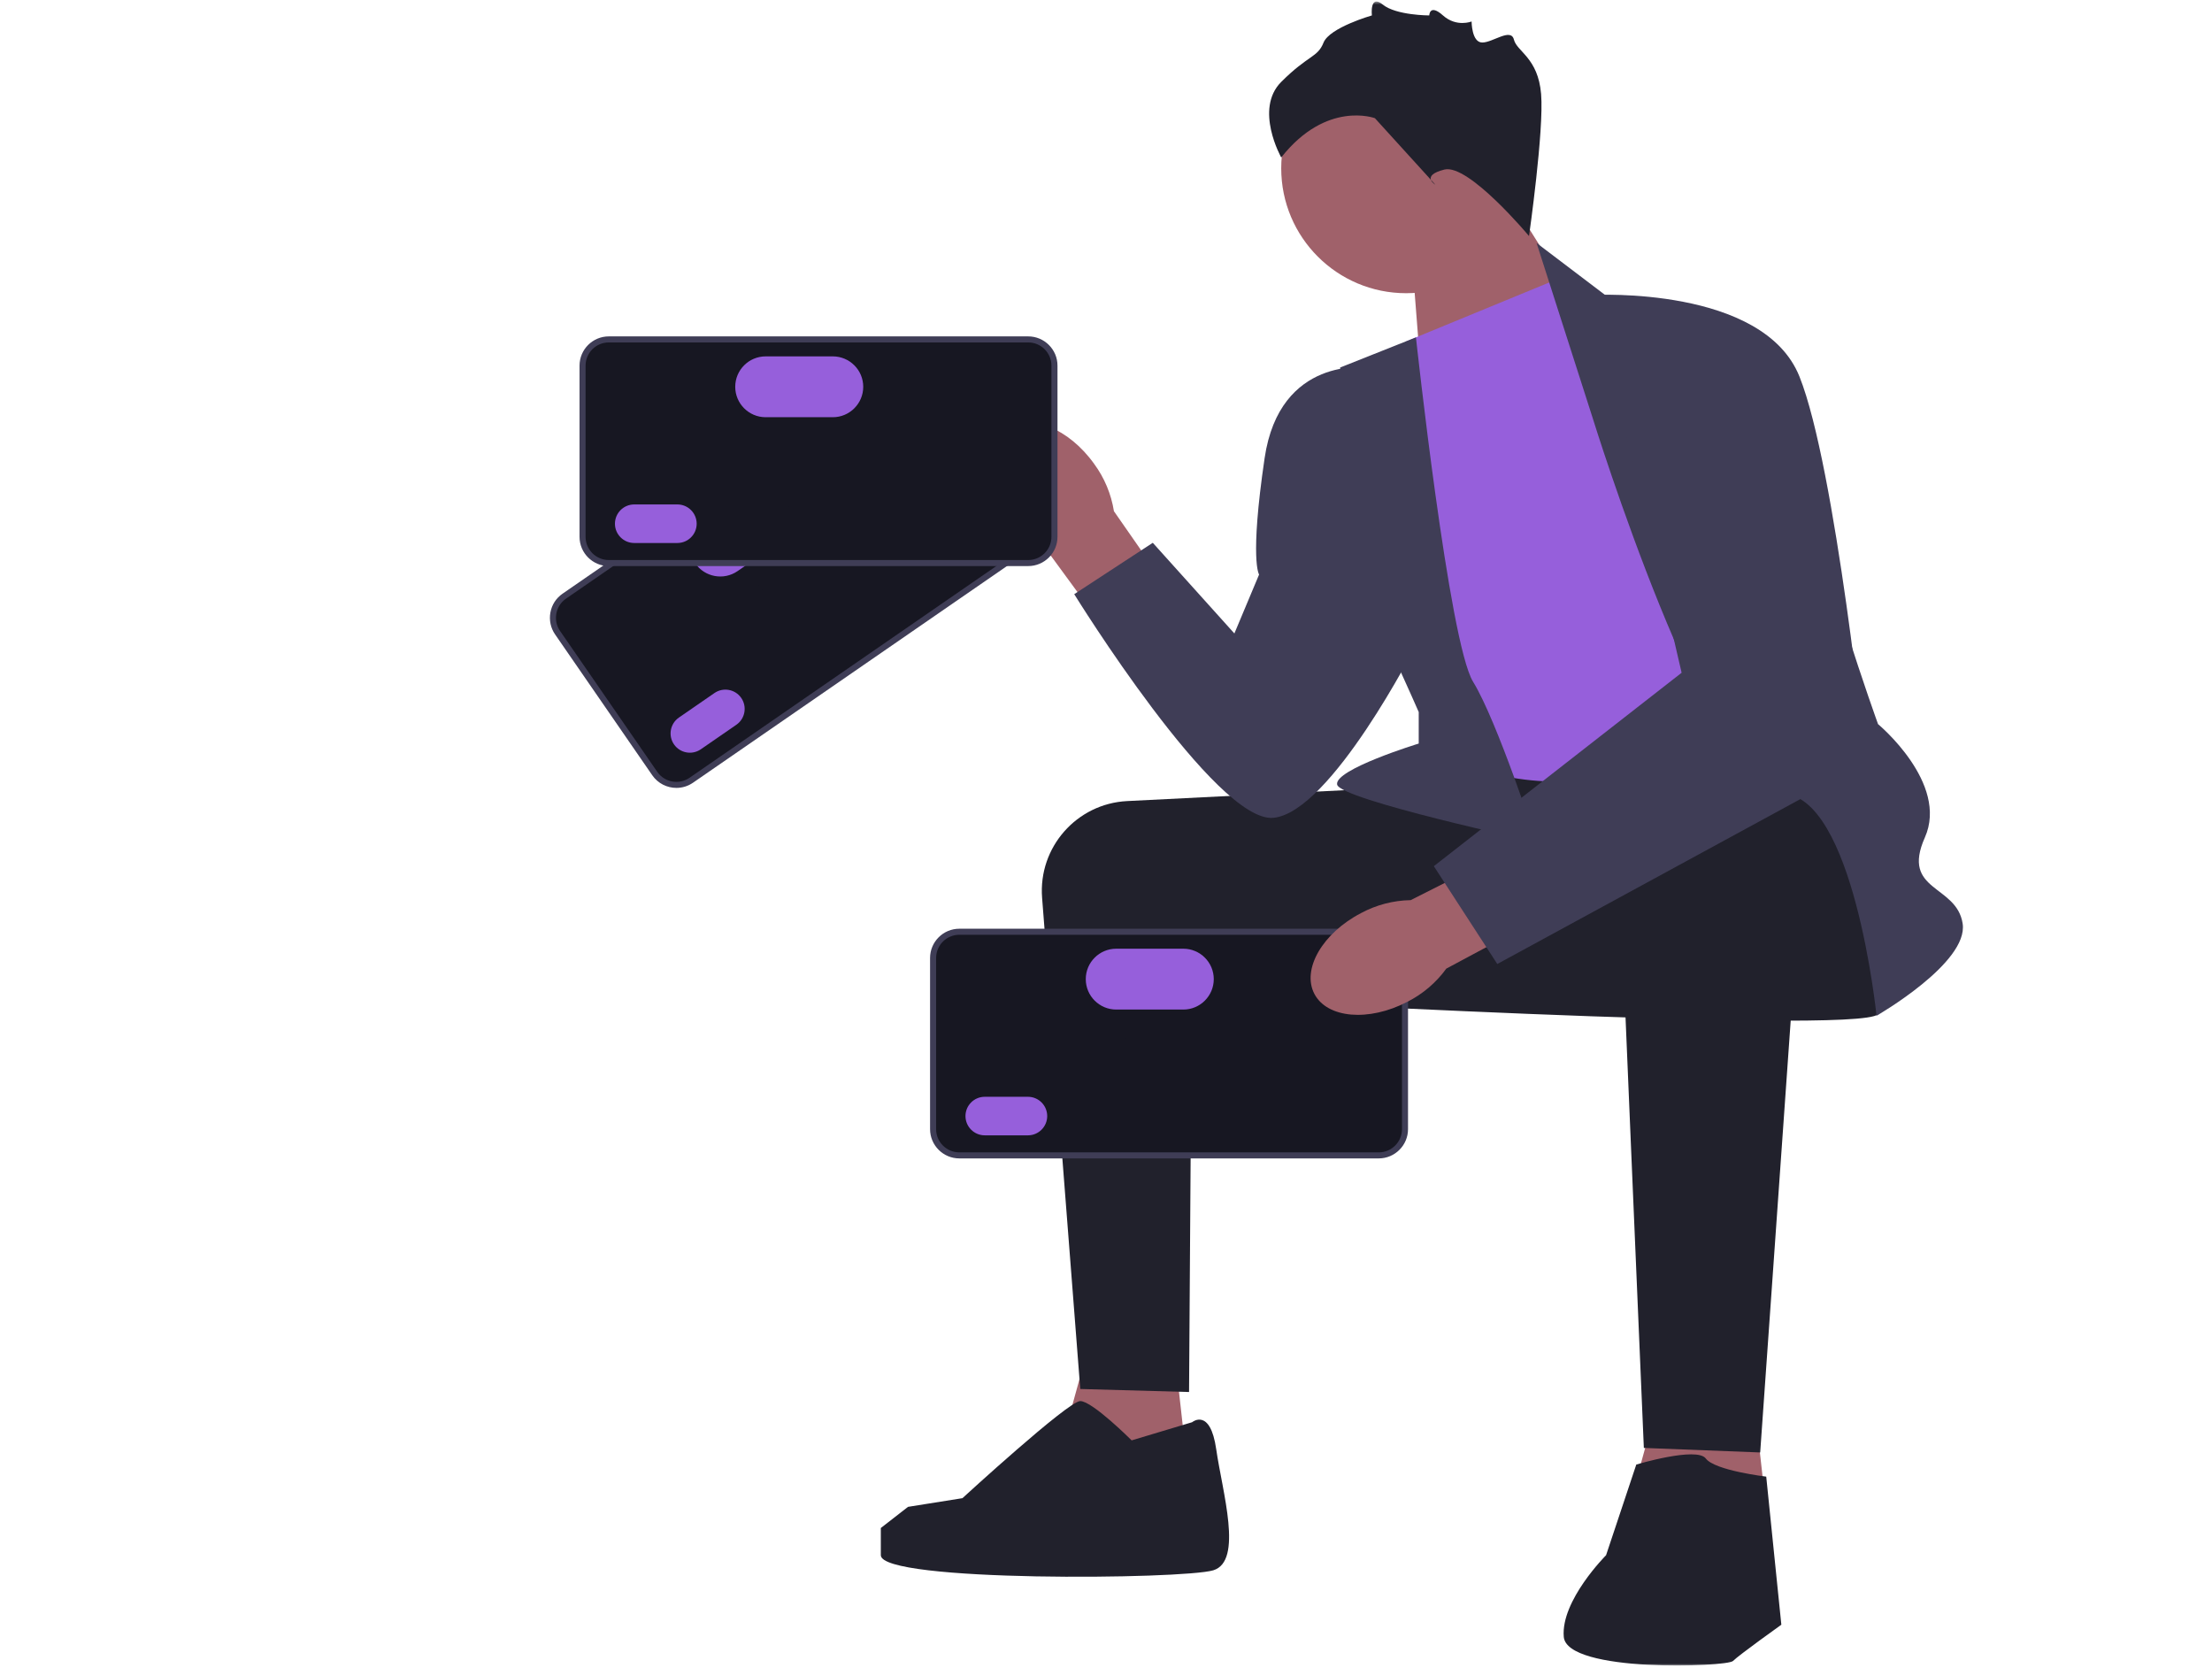 <svg width="732" height="552" viewBox="0 0 732 552" fill="none" xmlns="http://www.w3.org/2000/svg">
<mask id="mask0_530_206" style="mask-type:luminance" maskUnits="userSpaceOnUse" x="0" y="0" width="732" height="552">
<path d="M731.67 0.5H0V551.118H731.67V0.5Z" fill="white"/>
</mask>
<g mask="url(#mask0_530_206)">
<path d="M466.985 82.106L470.811 131.056L526.268 107.892L494.985 58.105L466.985 82.106Z" fill="#A0616A"/>
<path d="M465.323 97.019C488.154 97.019 506.662 78.511 506.662 55.68C506.662 32.85 488.154 14.342 465.323 14.342C442.493 14.342 423.985 32.85 423.985 55.68C423.985 78.511 442.493 97.019 465.323 97.019Z" fill="#A0616A"/>
<path d="M387.985 441.105L394.985 503.892L345.985 497.105L361.985 439.105L387.985 441.105Z" fill="#A0616A"/>
<path d="M578.985 450.105L585.985 512.892L536.985 506.105L552.985 448.105L578.985 450.105Z" fill="#A0616A"/>
<path d="M462.485 260.605C461.816 260.605 408.339 263.29 373.007 265.068C356.285 265.909 343.555 280.383 344.853 297.077L357.485 459.605L393.485 460.605L394.363 329.605L465.485 333.605L462.485 260.605Z" fill="#21212C"/>
<path d="M619.485 259.605C619.485 259.605 628.485 328.605 621.485 335.605C614.485 342.605 394.985 330.105 394.985 330.105C394.985 330.105 443.138 260.568 451.811 258.586C460.485 256.605 598.485 249.605 598.485 249.605L619.485 259.605Z" fill="#21212C"/>
<path d="M335.127 172.733C326.768 161.043 326.024 147.253 333.465 141.935C340.906 136.616 353.712 141.783 362.072 153.479C365.476 158.105 367.722 163.479 368.623 169.151L403.415 219.133L383.615 232.841L347.841 184.007C342.763 181.318 338.403 177.453 335.127 172.733Z" fill="#A0616A"/>
<path d="M464.985 113.105L515.985 92.106L611.985 240.105C611.985 240.105 544.985 255.105 521.985 258.105C498.985 261.105 472.985 249.105 472.985 249.105L464.985 113.105Z" fill="#965FDB"/>
<path d="M526.985 138.107L508.485 80.398L532.485 98.607C532.485 98.607 600.485 143.607 600.485 162.607C600.485 181.607 621.485 239.607 621.485 239.607C621.485 239.607 644.985 259.107 636.985 277.107C628.985 295.107 647.485 292.607 649.485 305.607C651.485 318.607 620.985 336.107 620.985 336.107C620.985 336.107 613.485 262.607 589.485 262.607C565.485 262.607 526.985 138.107 526.985 138.107Z" fill="#3F3D56"/>
<path d="M468.568 111.631L443.485 121.607C443.485 121.607 447.485 191.607 451.485 197.607C455.485 203.607 469.485 235.607 469.485 235.607V246.036C469.485 246.036 441.485 254.607 442.485 259.607C443.485 264.607 508.485 278.607 508.485 278.607C508.485 278.607 495.485 238.607 487.485 225.607C479.485 212.607 468.568 111.631 468.568 111.631Z" fill="#3F3D56"/>
<path d="M452.485 121.606C452.485 121.606 423.485 117.606 418.485 151.606C413.485 185.606 416.662 190.106 416.662 190.106L408.485 209.606L381.485 179.606L355.485 196.606C355.485 196.606 402.485 272.606 421.485 270.606C440.485 268.606 468.485 213.606 468.485 213.606L452.485 121.606Z" fill="#3F3D56"/>
<path d="M597.323 270.645L582.485 480.606L543.985 479.106C543.985 479.106 535.485 280.606 535.485 277.606C535.485 274.606 539.485 257.606 564.485 256.606C589.485 255.606 597.323 270.645 597.323 270.645Z" fill="#21212C"/>
<path d="M541.485 484.605C541.485 484.605 561.485 478.605 564.485 482.605C567.485 486.605 584.485 488.605 584.485 488.605L589.485 537.605C589.485 537.605 575.485 547.605 573.485 549.605C571.485 551.605 518.485 553.605 517.485 541.605C516.485 529.605 531.485 514.605 531.485 514.605L541.485 484.605Z" fill="#21212C"/>
<path d="M394.485 470.605C394.485 470.605 400.485 465.605 402.485 479.605C404.485 493.605 411.485 516.605 401.485 519.605C391.485 522.605 291.485 523.605 291.485 514.605V505.605L300.485 498.605L318.489 495.736C318.489 495.736 353.485 463.605 357.485 463.605C361.485 463.605 374.485 476.605 374.485 476.605L394.485 470.605Z" fill="#21212C"/>
<path d="M505.985 78.106C505.985 78.106 485.985 54.106 477.985 56.106C469.985 58.106 474.985 61.106 474.985 61.106L454.985 39.106C454.985 39.106 438.985 33.106 423.985 52.106C423.985 52.106 414.985 36.106 423.985 27.106C432.985 18.106 435.985 19.106 437.985 14.106C439.985 9.106 453.985 5.106 453.985 5.106C453.985 5.106 453.181 -2.091 457.583 1.508C461.985 5.106 472.977 5.106 472.977 5.106C472.977 5.106 473.04 1.106 477.512 5.106C481.985 9.106 486.985 7.106 486.985 7.106C486.985 7.106 486.985 14.027 490.485 14.067C493.985 14.106 499.985 9.106 500.985 13.106C501.985 17.106 508.985 19.106 509.985 31.106C510.985 43.106 505.985 78.106 505.985 78.106Z" fill="#21212C"/>
<path d="M342.995 179.349L228.758 258.176C224.816 260.896 219.396 259.902 216.676 255.96L184.514 209.351C181.794 205.409 182.788 199.989 186.73 197.269L300.967 118.442C304.909 115.722 310.329 116.716 313.049 120.658L345.211 167.267C347.931 171.209 346.937 176.629 342.995 179.349Z" fill="#171722"/>
<path d="M312.839 120.803L345.001 167.411C347.647 171.246 346.685 176.492 342.85 179.139L286.786 217.825C272 213.784 258.508 204.71 249.123 191.109C242.976 182.199 239.27 172.337 237.857 162.3L301.112 118.652C304.947 116.005 310.193 116.968 312.839 120.803Z" fill="#171722"/>
<path d="M223.84 260.709C220.761 260.709 217.731 259.248 215.853 256.529L183.691 209.919C182.224 207.792 181.673 205.219 182.141 202.671C182.608 200.123 184.036 197.912 186.163 196.446L300.399 117.618C304.796 114.586 310.839 115.695 313.872 120.089L346.034 166.698C347.501 168.825 348.052 171.399 347.584 173.946C347.117 176.493 345.689 178.705 343.563 180.172L229.326 258.999C227.651 260.154 225.736 260.709 223.84 260.709ZM305.888 117.907C304.384 117.907 302.865 118.348 301.535 119.265L187.299 198.092C185.612 199.255 184.479 201.01 184.108 203.032C183.737 205.054 184.173 207.097 185.337 208.782L217.499 255.392C219.906 258.878 224.701 259.76 228.19 257.353L342.427 178.526C344.114 177.363 345.246 175.608 345.617 173.585C345.989 171.564 345.552 169.521 344.388 167.835L312.226 121.226C310.737 119.068 308.331 117.907 305.888 117.907Z" fill="#3F3D56"/>
<path d="M224.667 237.437C221.771 239.435 221.041 243.416 223.039 246.311C225.037 249.206 229.018 249.936 231.913 247.938L243.674 239.823C246.569 237.825 247.299 233.844 245.302 230.949C243.304 228.054 239.323 227.324 236.428 229.321L224.667 237.437Z" fill="#965FDB"/>
<path d="M232.639 172.411C228.071 175.563 226.919 181.844 230.071 186.412C233.223 190.98 239.503 192.132 244.071 188.98L262.367 176.355C266.935 173.203 268.087 166.923 264.935 162.355C261.783 157.787 255.502 156.635 250.934 159.787L232.639 172.411Z" fill="#965FDB"/>
<path d="M340.259 186.309H201.466C196.676 186.309 192.78 182.412 192.78 177.623V120.994C192.78 116.205 196.676 112.309 201.466 112.309H340.259C345.049 112.309 348.945 116.205 348.945 120.994V177.623C348.945 182.412 345.049 186.309 340.259 186.309Z" fill="#171722"/>
<path d="M348.69 120.995V177.623C348.69 182.282 344.919 186.054 340.259 186.054H272.143C262.268 174.331 256.318 159.199 256.318 142.674C256.318 131.85 258.869 121.628 263.407 112.564H340.259C344.919 112.564 348.69 116.335 348.69 120.995Z" fill="#171722"/>
<path d="M340.259 187.309H201.466C196.125 187.309 191.78 182.964 191.78 177.623V120.994C191.78 115.653 196.125 111.309 201.466 111.309H340.259C345.6 111.309 349.946 115.653 349.946 120.994V177.623C349.946 182.964 345.6 187.309 340.259 187.309ZM201.466 113.309C197.228 113.309 193.78 116.756 193.78 120.994V177.623C193.78 181.861 197.228 185.309 201.466 185.309H340.259C344.497 185.309 347.946 181.861 347.946 177.623V120.994C347.946 116.756 344.497 113.309 340.259 113.309H201.466Z" fill="#3F3D56"/>
<path d="M209.876 166.916C206.359 166.916 203.497 169.777 203.497 173.295C203.497 176.812 206.359 179.674 209.876 179.674H224.166C227.684 179.674 230.545 176.812 230.545 173.295C230.545 169.777 227.684 166.916 224.166 166.916H209.876Z" fill="#965FDB"/>
<path d="M253.369 117.922C247.819 117.922 243.304 122.438 243.304 127.988C243.304 133.538 247.819 138.053 253.369 138.053H275.597C281.147 138.053 285.663 133.538 285.663 127.988C285.663 122.438 281.147 117.922 275.597 117.922H253.369Z" fill="#965FDB"/>
<path d="M456.259 382.309H317.466C312.676 382.309 308.78 378.412 308.78 373.623V316.994C308.78 312.205 312.676 308.309 317.466 308.309H456.259C461.049 308.309 464.945 312.205 464.945 316.994V373.623C464.945 378.412 461.049 382.309 456.259 382.309Z" fill="#171722"/>
<path d="M464.69 316.995V373.623C464.69 378.282 460.919 382.054 456.259 382.054H388.143C378.268 370.331 372.318 355.199 372.318 338.674C372.318 327.85 374.869 317.628 379.407 308.564H456.259C460.919 308.564 464.69 312.335 464.69 316.995Z" fill="#171722"/>
<path d="M456.259 383.309H317.466C312.125 383.309 307.78 378.964 307.78 373.623V316.994C307.78 311.653 312.125 307.309 317.466 307.309H456.259C461.6 307.309 465.946 311.653 465.946 316.994V373.623C465.946 378.964 461.6 383.309 456.259 383.309ZM317.466 309.309C313.228 309.309 309.78 312.756 309.78 316.994V373.623C309.78 377.861 313.228 381.309 317.466 381.309H456.259C460.497 381.309 463.946 377.861 463.946 373.623V316.994C463.946 312.756 460.497 309.309 456.259 309.309H317.466Z" fill="#3F3D56"/>
<path d="M325.876 362.916C322.359 362.916 319.497 365.777 319.497 369.295C319.497 372.812 322.359 375.674 325.876 375.674H340.166C343.684 375.674 346.545 372.812 346.545 369.295C346.545 365.777 343.684 362.916 340.166 362.916H325.876Z" fill="#965FDB"/>
<path d="M369.369 313.922C363.819 313.922 359.304 318.438 359.304 323.988C359.304 329.538 363.819 334.053 369.369 334.053H391.597C397.147 334.053 401.663 329.538 401.663 323.988C401.663 318.438 397.147 313.922 391.597 313.922H369.369Z" fill="#965FDB"/>
<path d="M465.674 331.517C452.927 338.154 439.169 336.958 434.946 328.844C430.724 320.731 437.634 308.776 450.387 302.138C455.445 299.417 461.081 297.946 466.823 297.849L521.189 270.408L531.986 291.934L478.618 320.509C475.245 325.159 470.806 328.934 465.674 331.517Z" fill="#A0616A"/>
<path d="M527.485 97.607C527.485 97.607 583.485 94.607 595.485 124.607C607.485 154.607 617.485 252.607 617.485 252.607L495.485 318.981L474.485 286.607L556.485 222.607L527.485 97.607Z" fill="#3F3D56"/>
</g>
</svg>
